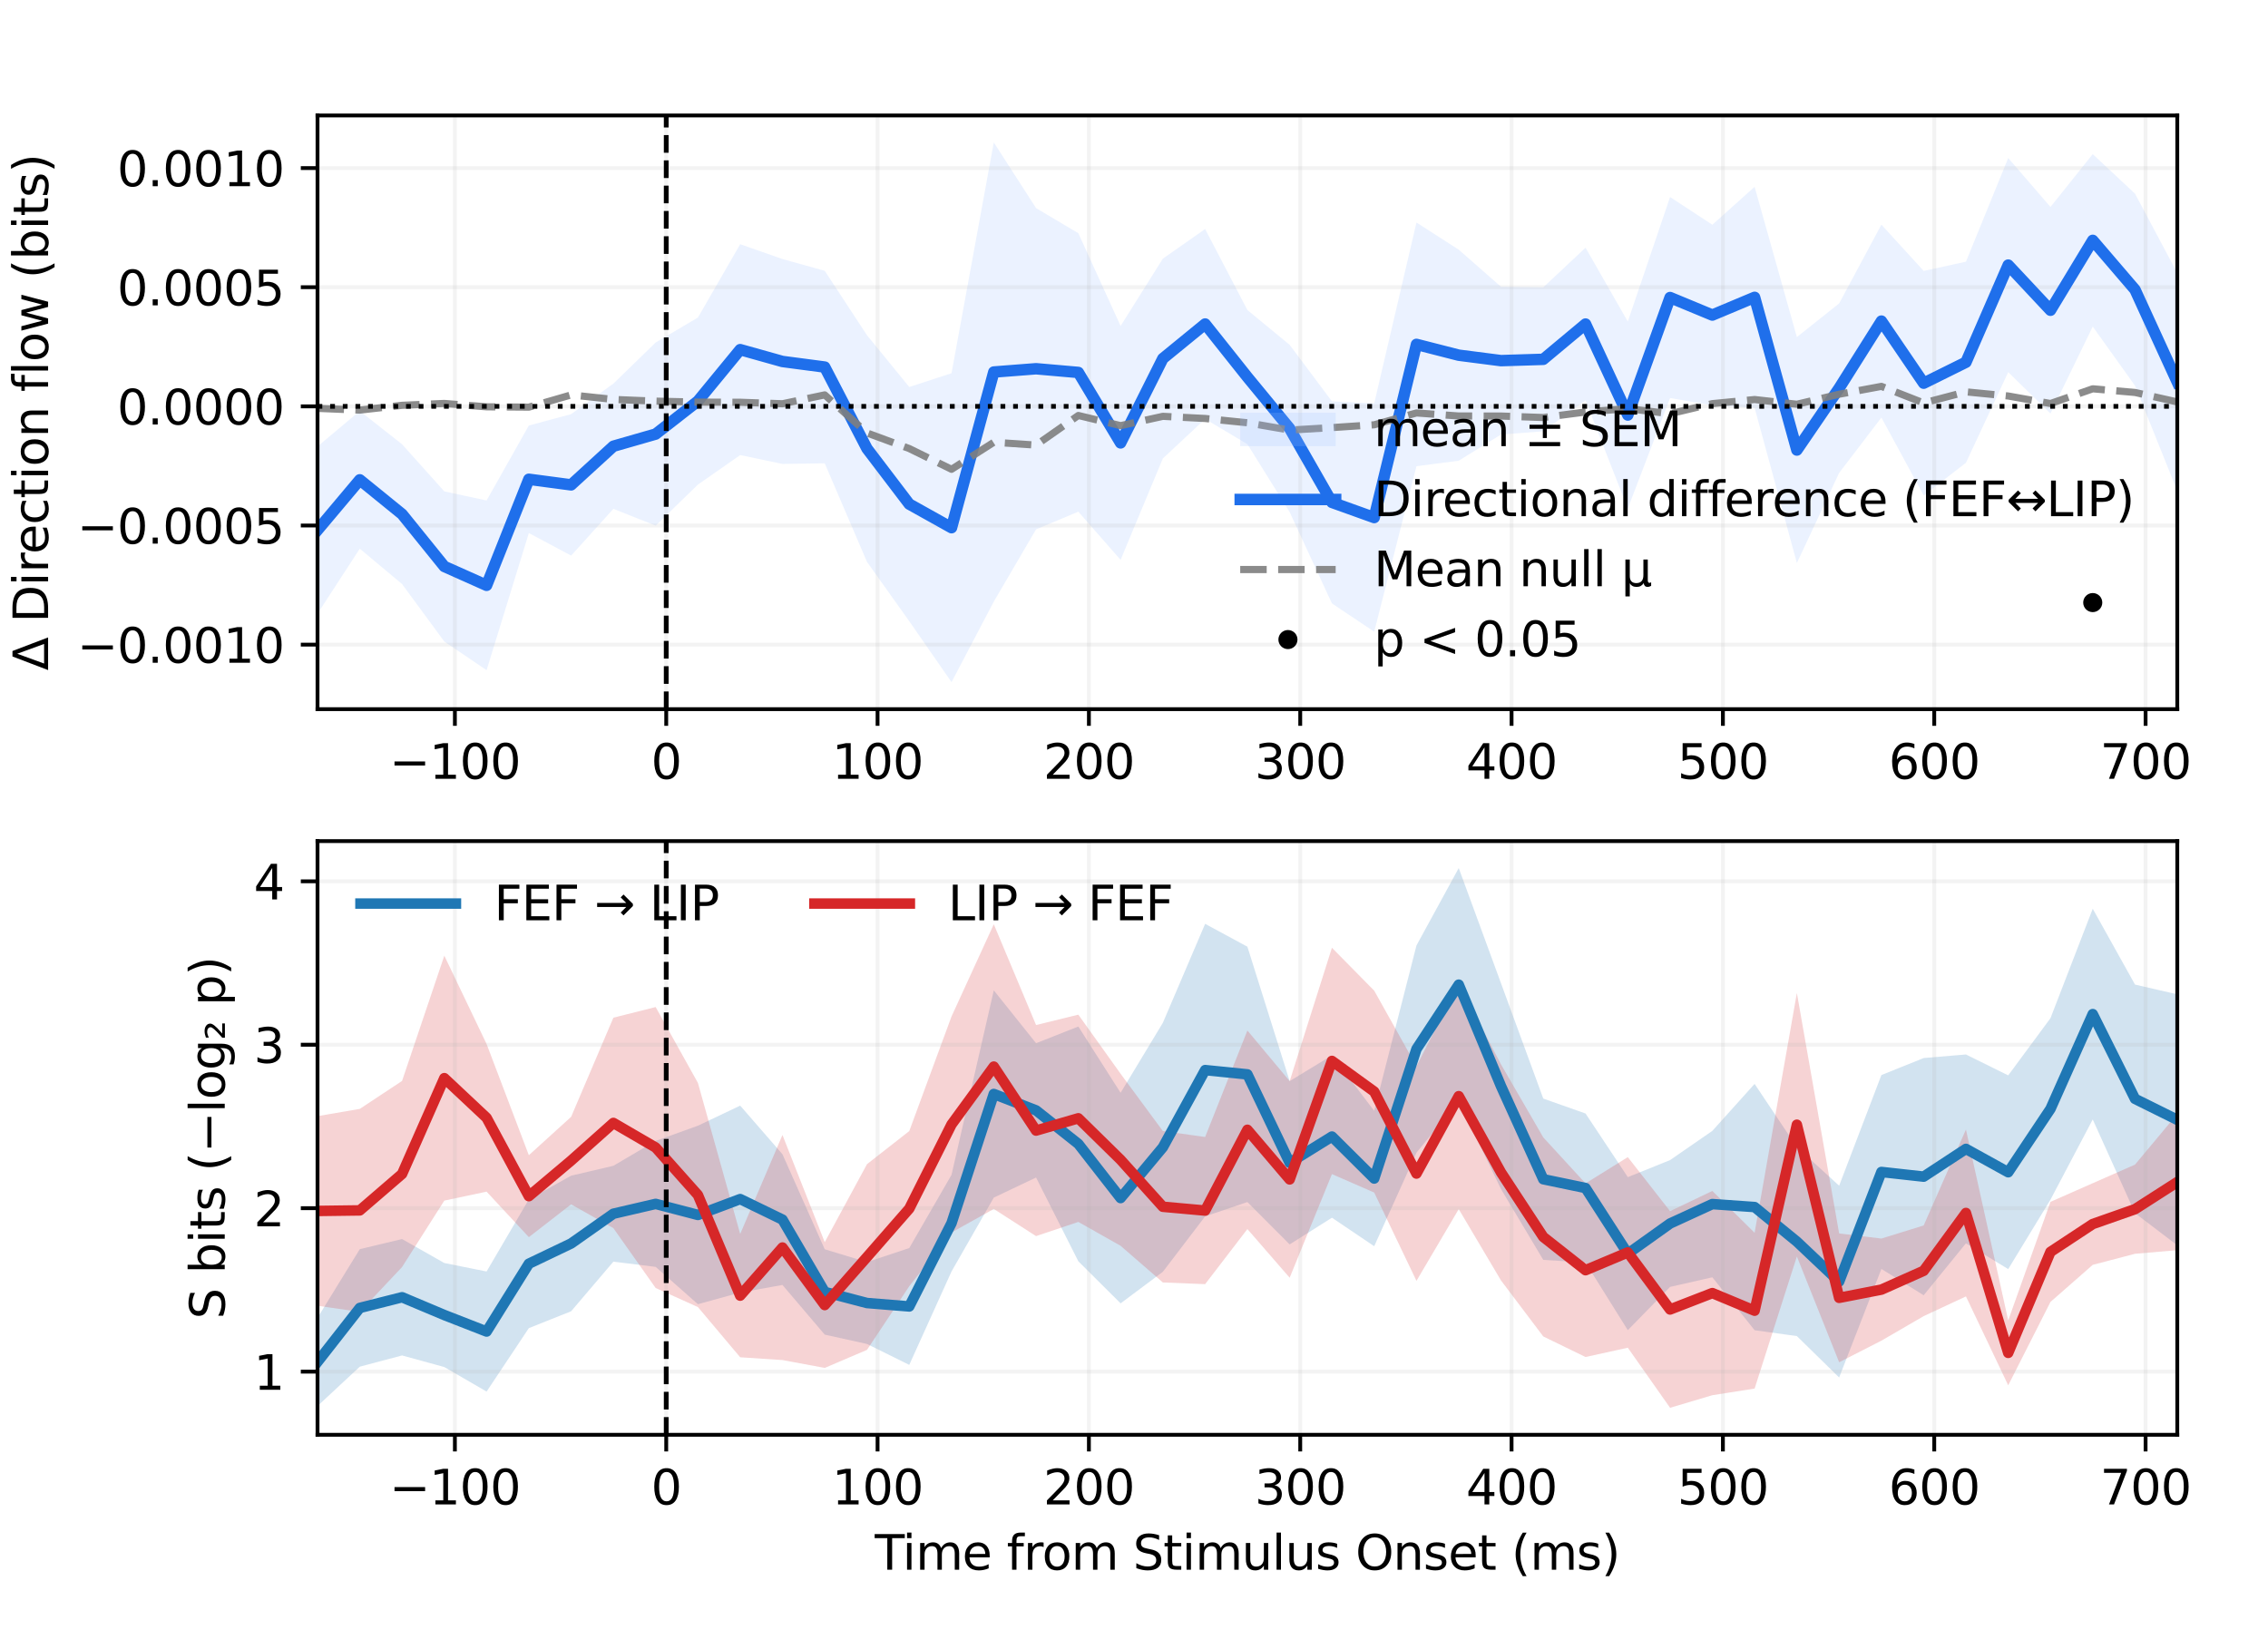 <?xml version="1.0" encoding="utf-8" standalone="no"?>
<!DOCTYPE svg PUBLIC "-//W3C//DTD SVG 1.1//EN"
  "http://www.w3.org/Graphics/SVG/1.1/DTD/svg11.dtd">
<svg xmlns:xlink="http://www.w3.org/1999/xlink" width="475.2pt" height="345.6pt" viewBox="0 0 475.2 345.6" xmlns="http://www.w3.org/2000/svg" version="1.1">
 <defs>
  <style type="text/css">*{stroke-linejoin: round; stroke-linecap: butt}</style>
 </defs>
 <g id="figure_1">
  <g id="patch_1">
   <path d="M 0 345.6 
L 475.2 345.6 
L 475.2 0 
L 0 0 
z
" style="fill: #ffffff"/>
  </g>
  <g id="axes_1">
   <g id="patch_2">
    <path d="M 66.528 148.608 
L 456.192 148.608 
L 456.192 24.192 
L 66.528 24.192 
z
" style="fill: #ffffff"/>
   </g>
   <g id="FillBetweenPolyCollection_1">
    <defs>
     <path id="m3d077176c8" d="M 66.528 -252.033 
L 66.528 -216.993 
L 75.384 -230.621 
L 84.24 -223.207 
L 93.096 -211.156 
L 101.952 -205.159 
L 110.808 -233.899 
L 119.664 -229.166 
L 128.52 -238.967 
L 137.376 -235.445 
L 146.232 -244.049 
L 155.088 -250.236 
L 163.944 -248.379 
L 172.8 -248.507 
L 181.656 -227.849 
L 190.512 -215.423 
L 199.368 -202.647 
L 208.224 -219.528 
L 217.08 -234.663 
L 225.936 -238.372 
L 234.792 -228.278 
L 243.648 -249.527 
L 252.504 -257.796 
L 261.36 -252.52 
L 270.216 -238.287 
L 279.072 -219.15 
L 287.928 -213.223 
L 296.784 -247.9 
L 305.64 -249.055 
L 314.496 -254.545 
L 323.352 -255.214 
L 332.208 -261.694 
L 341.064 -239.033 
L 349.92 -262.191 
L 358.776 -260.646 
L 367.632 -260.133 
L 376.488 -227.619 
L 385.344 -246.502 
L 394.2 -258.096 
L 403.056 -241.77 
L 411.912 -248.618 
L 420.768 -267.611 
L 429.624 -258.942 
L 438.48 -277.16 
L 447.336 -264.775 
L 456.192 -242.721 
L 456.192 -288.382 
L 456.192 -288.382 
L 447.336 -305.011 
L 438.48 -313.3 
L 429.624 -302.227 
L 420.768 -312.485 
L 411.912 -290.759 
L 403.056 -288.824 
L 394.2 -298.525 
L 385.344 -282.015 
L 376.488 -274.96 
L 367.632 -306.448 
L 358.776 -298.507 
L 349.92 -304.308 
L 341.064 -278.215 
L 332.208 -293.69 
L 323.352 -285.387 
L 314.496 -285.505 
L 305.64 -293.278 
L 296.784 -298.965 
L 287.928 -261.057 
L 279.072 -261.495 
L 270.216 -273.33 
L 261.36 -280.626 
L 252.504 -297.605 
L 243.648 -291.397 
L 234.792 -277.291 
L 225.936 -296.73 
L 217.08 -301.987 
L 208.224 -315.753 
L 199.368 -267.387 
L 190.512 -264.5 
L 181.656 -275.343 
L 172.8 -288.851 
L 163.944 -291.316 
L 155.088 -294.423 
L 146.232 -279.054 
L 137.376 -273.821 
L 128.52 -265.211 
L 119.664 -258.809 
L 110.808 -256.433 
L 101.952 -240.717 
L 93.096 -242.624 
L 84.24 -252.5 
L 75.384 -259.475 
L 66.528 -252.033 
z
"/>
    </defs>
    <g clip-path="url(#pd4191c0868)">
     <use xlink:href="#m3d077176c8" x="0" y="345.6" style="fill: #9ec1ff; fill-opacity: 0.2"/>
    </g>
   </g>
   <g id="matplotlib.axis_1">
    <g id="xtick_1">
     <g id="line2d_1">
      <path d="M 95.31 148.608 
L 95.31 24.192 
" clip-path="url(#pd4191c0868)" style="fill: none; stroke: #b0b0b0; stroke-opacity: 0.15; stroke-width: 0.8; stroke-linecap: square"/>
     </g>
     <g id="line2d_2">
      <defs>
       <path id="mfbf3782d62" d="M 0 0 
L 0 3.5 
" style="stroke: #000000; stroke-width: 0.8"/>
      </defs>
      <g>
       <use xlink:href="#mfbf3782d62" x="95.31" y="148.608" style="stroke: #000000; stroke-width: 0.8"/>
      </g>
     </g>
     <g id="text_1">
      <!-- −100 -->
      <g transform="translate(81.576 163.206) scale(0.1 -0.1)">
       <defs>
        <path id="DejaVuSans-2212" d="M 678 2272 
L 4684 2272 
L 4684 1741 
L 678 1741 
L 678 2272 
z
" transform="scale(0.016)"/>
        <path id="DejaVuSans-31" d="M 794 531 
L 1825 531 
L 1825 4091 
L 703 3866 
L 703 4441 
L 1819 4666 
L 2450 4666 
L 2450 531 
L 3481 531 
L 3481 0 
L 794 0 
L 794 531 
z
" transform="scale(0.016)"/>
        <path id="DejaVuSans-30" d="M 2034 4250 
Q 1547 4250 1301 3770 
Q 1056 3291 1056 2328 
Q 1056 1369 1301 889 
Q 1547 409 2034 409 
Q 2525 409 2770 889 
Q 3016 1369 3016 2328 
Q 3016 3291 2770 3770 
Q 2525 4250 2034 4250 
z
M 2034 4750 
Q 2819 4750 3233 4129 
Q 3647 3509 3647 2328 
Q 3647 1150 3233 529 
Q 2819 -91 2034 -91 
Q 1250 -91 836 529 
Q 422 1150 422 2328 
Q 422 3509 836 4129 
Q 1250 4750 2034 4750 
z
" transform="scale(0.016)"/>
       </defs>
       <use xlink:href="#DejaVuSans-2212"/>
       <use xlink:href="#DejaVuSans-31" transform="translate(83.789 0)"/>
       <use xlink:href="#DejaVuSans-30" transform="translate(147.412 0)"/>
       <use xlink:href="#DejaVuSans-30" transform="translate(211.035 0)"/>
      </g>
     </g>
    </g>
    <g id="xtick_2">
     <g id="line2d_3">
      <path d="M 139.59 148.608 
L 139.59 24.192 
" clip-path="url(#pd4191c0868)" style="fill: none; stroke: #b0b0b0; stroke-opacity: 0.15; stroke-width: 0.8; stroke-linecap: square"/>
     </g>
     <g id="line2d_4">
      <g>
       <use xlink:href="#mfbf3782d62" x="139.59" y="148.608" style="stroke: #000000; stroke-width: 0.8"/>
      </g>
     </g>
     <g id="text_2">
      <!-- 0 -->
      <g transform="translate(136.409 163.206) scale(0.1 -0.1)">
       <use xlink:href="#DejaVuSans-30"/>
      </g>
     </g>
    </g>
    <g id="xtick_3">
     <g id="line2d_5">
      <path d="M 183.87 148.608 
L 183.87 24.192 
" clip-path="url(#pd4191c0868)" style="fill: none; stroke: #b0b0b0; stroke-opacity: 0.15; stroke-width: 0.8; stroke-linecap: square"/>
     </g>
     <g id="line2d_6">
      <g>
       <use xlink:href="#mfbf3782d62" x="183.87" y="148.608" style="stroke: #000000; stroke-width: 0.8"/>
      </g>
     </g>
     <g id="text_3">
      <!-- 100 -->
      <g transform="translate(174.326 163.206) scale(0.1 -0.1)">
       <use xlink:href="#DejaVuSans-31"/>
       <use xlink:href="#DejaVuSans-30" transform="translate(63.623 0)"/>
       <use xlink:href="#DejaVuSans-30" transform="translate(127.246 0)"/>
      </g>
     </g>
    </g>
    <g id="xtick_4">
     <g id="line2d_7">
      <path d="M 228.15 148.608 
L 228.15 24.192 
" clip-path="url(#pd4191c0868)" style="fill: none; stroke: #b0b0b0; stroke-opacity: 0.15; stroke-width: 0.8; stroke-linecap: square"/>
     </g>
     <g id="line2d_8">
      <g>
       <use xlink:href="#mfbf3782d62" x="228.15" y="148.608" style="stroke: #000000; stroke-width: 0.8"/>
      </g>
     </g>
     <g id="text_4">
      <!-- 200 -->
      <g transform="translate(218.606 163.206) scale(0.1 -0.1)">
       <defs>
        <path id="DejaVuSans-32" d="M 1228 531 
L 3431 531 
L 3431 0 
L 469 0 
L 469 531 
Q 828 903 1448 1529 
Q 2069 2156 2228 2338 
Q 2531 2678 2651 2914 
Q 2772 3150 2772 3378 
Q 2772 3750 2511 3984 
Q 2250 4219 1831 4219 
Q 1534 4219 1204 4116 
Q 875 4013 500 3803 
L 500 4441 
Q 881 4594 1212 4672 
Q 1544 4750 1819 4750 
Q 2544 4750 2975 4387 
Q 3406 4025 3406 3419 
Q 3406 3131 3298 2873 
Q 3191 2616 2906 2266 
Q 2828 2175 2409 1742 
Q 1991 1309 1228 531 
z
" transform="scale(0.016)"/>
       </defs>
       <use xlink:href="#DejaVuSans-32"/>
       <use xlink:href="#DejaVuSans-30" transform="translate(63.623 0)"/>
       <use xlink:href="#DejaVuSans-30" transform="translate(127.246 0)"/>
      </g>
     </g>
    </g>
    <g id="xtick_5">
     <g id="line2d_9">
      <path d="M 272.43 148.608 
L 272.43 24.192 
" clip-path="url(#pd4191c0868)" style="fill: none; stroke: #b0b0b0; stroke-opacity: 0.15; stroke-width: 0.8; stroke-linecap: square"/>
     </g>
     <g id="line2d_10">
      <g>
       <use xlink:href="#mfbf3782d62" x="272.43" y="148.608" style="stroke: #000000; stroke-width: 0.8"/>
      </g>
     </g>
     <g id="text_5">
      <!-- 300 -->
      <g transform="translate(262.886 163.206) scale(0.1 -0.1)">
       <defs>
        <path id="DejaVuSans-33" d="M 2597 2516 
Q 3050 2419 3304 2112 
Q 3559 1806 3559 1356 
Q 3559 666 3084 287 
Q 2609 -91 1734 -91 
Q 1441 -91 1130 -33 
Q 819 25 488 141 
L 488 750 
Q 750 597 1062 519 
Q 1375 441 1716 441 
Q 2309 441 2620 675 
Q 2931 909 2931 1356 
Q 2931 1769 2642 2001 
Q 2353 2234 1838 2234 
L 1294 2234 
L 1294 2753 
L 1863 2753 
Q 2328 2753 2575 2939 
Q 2822 3125 2822 3475 
Q 2822 3834 2567 4026 
Q 2313 4219 1838 4219 
Q 1578 4219 1281 4162 
Q 984 4106 628 3988 
L 628 4550 
Q 988 4650 1302 4700 
Q 1616 4750 1894 4750 
Q 2613 4750 3031 4423 
Q 3450 4097 3450 3541 
Q 3450 3153 3228 2886 
Q 3006 2619 2597 2516 
z
" transform="scale(0.016)"/>
       </defs>
       <use xlink:href="#DejaVuSans-33"/>
       <use xlink:href="#DejaVuSans-30" transform="translate(63.623 0)"/>
       <use xlink:href="#DejaVuSans-30" transform="translate(127.246 0)"/>
      </g>
     </g>
    </g>
    <g id="xtick_6">
     <g id="line2d_11">
      <path d="M 316.71 148.608 
L 316.71 24.192 
" clip-path="url(#pd4191c0868)" style="fill: none; stroke: #b0b0b0; stroke-opacity: 0.15; stroke-width: 0.8; stroke-linecap: square"/>
     </g>
     <g id="line2d_12">
      <g>
       <use xlink:href="#mfbf3782d62" x="316.71" y="148.608" style="stroke: #000000; stroke-width: 0.8"/>
      </g>
     </g>
     <g id="text_6">
      <!-- 400 -->
      <g transform="translate(307.166 163.206) scale(0.1 -0.1)">
       <defs>
        <path id="DejaVuSans-34" d="M 2419 4116 
L 825 1625 
L 2419 1625 
L 2419 4116 
z
M 2253 4666 
L 3047 4666 
L 3047 1625 
L 3713 1625 
L 3713 1100 
L 3047 1100 
L 3047 0 
L 2419 0 
L 2419 1100 
L 313 1100 
L 313 1709 
L 2253 4666 
z
" transform="scale(0.016)"/>
       </defs>
       <use xlink:href="#DejaVuSans-34"/>
       <use xlink:href="#DejaVuSans-30" transform="translate(63.623 0)"/>
       <use xlink:href="#DejaVuSans-30" transform="translate(127.246 0)"/>
      </g>
     </g>
    </g>
    <g id="xtick_7">
     <g id="line2d_13">
      <path d="M 360.99 148.608 
L 360.99 24.192 
" clip-path="url(#pd4191c0868)" style="fill: none; stroke: #b0b0b0; stroke-opacity: 0.15; stroke-width: 0.8; stroke-linecap: square"/>
     </g>
     <g id="line2d_14">
      <g>
       <use xlink:href="#mfbf3782d62" x="360.99" y="148.608" style="stroke: #000000; stroke-width: 0.8"/>
      </g>
     </g>
     <g id="text_7">
      <!-- 500 -->
      <g transform="translate(351.446 163.206) scale(0.1 -0.1)">
       <defs>
        <path id="DejaVuSans-35" d="M 691 4666 
L 3169 4666 
L 3169 4134 
L 1269 4134 
L 1269 2991 
Q 1406 3038 1543 3061 
Q 1681 3084 1819 3084 
Q 2600 3084 3056 2656 
Q 3513 2228 3513 1497 
Q 3513 744 3044 326 
Q 2575 -91 1722 -91 
Q 1428 -91 1123 -41 
Q 819 9 494 109 
L 494 744 
Q 775 591 1075 516 
Q 1375 441 1709 441 
Q 2250 441 2565 725 
Q 2881 1009 2881 1497 
Q 2881 1984 2565 2268 
Q 2250 2553 1709 2553 
Q 1456 2553 1204 2497 
Q 953 2441 691 2322 
L 691 4666 
z
" transform="scale(0.016)"/>
       </defs>
       <use xlink:href="#DejaVuSans-35"/>
       <use xlink:href="#DejaVuSans-30" transform="translate(63.623 0)"/>
       <use xlink:href="#DejaVuSans-30" transform="translate(127.246 0)"/>
      </g>
     </g>
    </g>
    <g id="xtick_8">
     <g id="line2d_15">
      <path d="M 405.27 148.608 
L 405.27 24.192 
" clip-path="url(#pd4191c0868)" style="fill: none; stroke: #b0b0b0; stroke-opacity: 0.15; stroke-width: 0.8; stroke-linecap: square"/>
     </g>
     <g id="line2d_16">
      <g>
       <use xlink:href="#mfbf3782d62" x="405.27" y="148.608" style="stroke: #000000; stroke-width: 0.8"/>
      </g>
     </g>
     <g id="text_8">
      <!-- 600 -->
      <g transform="translate(395.726 163.206) scale(0.1 -0.1)">
       <defs>
        <path id="DejaVuSans-36" d="M 2113 2584 
Q 1688 2584 1439 2293 
Q 1191 2003 1191 1497 
Q 1191 994 1439 701 
Q 1688 409 2113 409 
Q 2538 409 2786 701 
Q 3034 994 3034 1497 
Q 3034 2003 2786 2293 
Q 2538 2584 2113 2584 
z
M 3366 4563 
L 3366 3988 
Q 3128 4100 2886 4159 
Q 2644 4219 2406 4219 
Q 1781 4219 1451 3797 
Q 1122 3375 1075 2522 
Q 1259 2794 1537 2939 
Q 1816 3084 2150 3084 
Q 2853 3084 3261 2657 
Q 3669 2231 3669 1497 
Q 3669 778 3244 343 
Q 2819 -91 2113 -91 
Q 1303 -91 875 529 
Q 447 1150 447 2328 
Q 447 3434 972 4092 
Q 1497 4750 2381 4750 
Q 2619 4750 2861 4703 
Q 3103 4656 3366 4563 
z
" transform="scale(0.016)"/>
       </defs>
       <use xlink:href="#DejaVuSans-36"/>
       <use xlink:href="#DejaVuSans-30" transform="translate(63.623 0)"/>
       <use xlink:href="#DejaVuSans-30" transform="translate(127.246 0)"/>
      </g>
     </g>
    </g>
    <g id="xtick_9">
     <g id="line2d_17">
      <path d="M 449.55 148.608 
L 449.55 24.192 
" clip-path="url(#pd4191c0868)" style="fill: none; stroke: #b0b0b0; stroke-opacity: 0.15; stroke-width: 0.8; stroke-linecap: square"/>
     </g>
     <g id="line2d_18">
      <g>
       <use xlink:href="#mfbf3782d62" x="449.55" y="148.608" style="stroke: #000000; stroke-width: 0.8"/>
      </g>
     </g>
     <g id="text_9">
      <!-- 700 -->
      <g transform="translate(440.006 163.206) scale(0.1 -0.1)">
       <defs>
        <path id="DejaVuSans-37" d="M 525 4666 
L 3525 4666 
L 3525 4397 
L 1831 0 
L 1172 0 
L 2766 4134 
L 525 4134 
L 525 4666 
z
" transform="scale(0.016)"/>
       </defs>
       <use xlink:href="#DejaVuSans-37"/>
       <use xlink:href="#DejaVuSans-30" transform="translate(63.623 0)"/>
       <use xlink:href="#DejaVuSans-30" transform="translate(127.246 0)"/>
      </g>
     </g>
    </g>
   </g>
   <g id="matplotlib.axis_2">
    <g id="ytick_1">
     <g id="line2d_19">
      <path d="M 66.528 135.089 
L 456.192 135.089 
" clip-path="url(#pd4191c0868)" style="fill: none; stroke: #b0b0b0; stroke-opacity: 0.15; stroke-width: 0.8; stroke-linecap: square"/>
     </g>
     <g id="line2d_20">
      <defs>
       <path id="m7d21d68e7c" d="M 0 0 
L -3.5 0 
" style="stroke: #000000; stroke-width: 0.8"/>
      </defs>
      <g>
       <use xlink:href="#m7d21d68e7c" x="66.528" y="135.089" style="stroke: #000000; stroke-width: 0.8"/>
      </g>
     </g>
     <g id="text_10">
      <!-- −0.0010 -->
      <g transform="translate(16.158 138.888) scale(0.1 -0.1)">
       <defs>
        <path id="DejaVuSans-2e" d="M 684 794 
L 1344 794 
L 1344 0 
L 684 0 
L 684 794 
z
" transform="scale(0.016)"/>
       </defs>
       <use xlink:href="#DejaVuSans-2212"/>
       <use xlink:href="#DejaVuSans-30" transform="translate(83.789 0)"/>
       <use xlink:href="#DejaVuSans-2e" transform="translate(147.412 0)"/>
       <use xlink:href="#DejaVuSans-30" transform="translate(179.199 0)"/>
       <use xlink:href="#DejaVuSans-30" transform="translate(242.822 0)"/>
       <use xlink:href="#DejaVuSans-31" transform="translate(306.445 0)"/>
       <use xlink:href="#DejaVuSans-30" transform="translate(370.068 0)"/>
      </g>
     </g>
    </g>
    <g id="ytick_2">
     <g id="line2d_21">
      <path d="M 66.528 110.122 
L 456.192 110.122 
" clip-path="url(#pd4191c0868)" style="fill: none; stroke: #b0b0b0; stroke-opacity: 0.15; stroke-width: 0.8; stroke-linecap: square"/>
     </g>
     <g id="line2d_22">
      <g>
       <use xlink:href="#m7d21d68e7c" x="66.528" y="110.122" style="stroke: #000000; stroke-width: 0.8"/>
      </g>
     </g>
     <g id="text_11">
      <!-- −0.0005 -->
      <g transform="translate(16.158 113.921) scale(0.1 -0.1)">
       <use xlink:href="#DejaVuSans-2212"/>
       <use xlink:href="#DejaVuSans-30" transform="translate(83.789 0)"/>
       <use xlink:href="#DejaVuSans-2e" transform="translate(147.412 0)"/>
       <use xlink:href="#DejaVuSans-30" transform="translate(179.199 0)"/>
       <use xlink:href="#DejaVuSans-30" transform="translate(242.822 0)"/>
       <use xlink:href="#DejaVuSans-30" transform="translate(306.445 0)"/>
       <use xlink:href="#DejaVuSans-35" transform="translate(370.068 0)"/>
      </g>
     </g>
    </g>
    <g id="ytick_3">
     <g id="line2d_23">
      <path d="M 66.528 85.155 
L 456.192 85.155 
" clip-path="url(#pd4191c0868)" style="fill: none; stroke: #b0b0b0; stroke-opacity: 0.15; stroke-width: 0.8; stroke-linecap: square"/>
     </g>
     <g id="line2d_24">
      <g>
       <use xlink:href="#m7d21d68e7c" x="66.528" y="85.155" style="stroke: #000000; stroke-width: 0.8"/>
      </g>
     </g>
     <g id="text_12">
      <!-- 0.0000 -->
      <g transform="translate(24.537 88.954) scale(0.1 -0.1)">
       <use xlink:href="#DejaVuSans-30"/>
       <use xlink:href="#DejaVuSans-2e" transform="translate(63.623 0)"/>
       <use xlink:href="#DejaVuSans-30" transform="translate(95.41 0)"/>
       <use xlink:href="#DejaVuSans-30" transform="translate(159.033 0)"/>
       <use xlink:href="#DejaVuSans-30" transform="translate(222.656 0)"/>
       <use xlink:href="#DejaVuSans-30" transform="translate(286.279 0)"/>
      </g>
     </g>
    </g>
    <g id="ytick_4">
     <g id="line2d_25">
      <path d="M 66.528 60.188 
L 456.192 60.188 
" clip-path="url(#pd4191c0868)" style="fill: none; stroke: #b0b0b0; stroke-opacity: 0.15; stroke-width: 0.8; stroke-linecap: square"/>
     </g>
     <g id="line2d_26">
      <g>
       <use xlink:href="#m7d21d68e7c" x="66.528" y="60.188" style="stroke: #000000; stroke-width: 0.8"/>
      </g>
     </g>
     <g id="text_13">
      <!-- 0.0005 -->
      <g transform="translate(24.537 63.987) scale(0.1 -0.1)">
       <use xlink:href="#DejaVuSans-30"/>
       <use xlink:href="#DejaVuSans-2e" transform="translate(63.623 0)"/>
       <use xlink:href="#DejaVuSans-30" transform="translate(95.41 0)"/>
       <use xlink:href="#DejaVuSans-30" transform="translate(159.033 0)"/>
       <use xlink:href="#DejaVuSans-30" transform="translate(222.656 0)"/>
       <use xlink:href="#DejaVuSans-35" transform="translate(286.279 0)"/>
      </g>
     </g>
    </g>
    <g id="ytick_5">
     <g id="line2d_27">
      <path d="M 66.528 35.221 
L 456.192 35.221 
" clip-path="url(#pd4191c0868)" style="fill: none; stroke: #b0b0b0; stroke-opacity: 0.15; stroke-width: 0.8; stroke-linecap: square"/>
     </g>
     <g id="line2d_28">
      <g>
       <use xlink:href="#m7d21d68e7c" x="66.528" y="35.221" style="stroke: #000000; stroke-width: 0.8"/>
      </g>
     </g>
     <g id="text_14">
      <!-- 0.0010 -->
      <g transform="translate(24.537 39.021) scale(0.1 -0.1)">
       <use xlink:href="#DejaVuSans-30"/>
       <use xlink:href="#DejaVuSans-2e" transform="translate(63.623 0)"/>
       <use xlink:href="#DejaVuSans-30" transform="translate(95.41 0)"/>
       <use xlink:href="#DejaVuSans-30" transform="translate(159.033 0)"/>
       <use xlink:href="#DejaVuSans-31" transform="translate(222.656 0)"/>
       <use xlink:href="#DejaVuSans-30" transform="translate(286.279 0)"/>
      </g>
     </g>
    </g>
    <g id="text_15">
     <!-- Δ Direction flow (bits) -->
     <g transform="translate(10.078 140.5) rotate(-90) scale(0.1 -0.1)">
      <defs>
       <path id="DejaVuSans-394" d="M 2188 4044 
L 906 525 
L 3472 525 
L 2188 4044 
z
M 50 0 
L 1831 4666 
L 2547 4666 
L 4325 0 
L 50 0 
z
" transform="scale(0.016)"/>
       <path id="DejaVuSans-20" transform="scale(0.016)"/>
       <path id="DejaVuSans-44" d="M 1259 4147 
L 1259 519 
L 2022 519 
Q 2988 519 3436 956 
Q 3884 1394 3884 2338 
Q 3884 3275 3436 3711 
Q 2988 4147 2022 4147 
L 1259 4147 
z
M 628 4666 
L 1925 4666 
Q 3281 4666 3915 4102 
Q 4550 3538 4550 2338 
Q 4550 1131 3912 565 
Q 3275 0 1925 0 
L 628 0 
L 628 4666 
z
" transform="scale(0.016)"/>
       <path id="DejaVuSans-69" d="M 603 3500 
L 1178 3500 
L 1178 0 
L 603 0 
L 603 3500 
z
M 603 4863 
L 1178 4863 
L 1178 4134 
L 603 4134 
L 603 4863 
z
" transform="scale(0.016)"/>
       <path id="DejaVuSans-72" d="M 2631 2963 
Q 2534 3019 2420 3045 
Q 2306 3072 2169 3072 
Q 1681 3072 1420 2755 
Q 1159 2438 1159 1844 
L 1159 0 
L 581 0 
L 581 3500 
L 1159 3500 
L 1159 2956 
Q 1341 3275 1631 3429 
Q 1922 3584 2338 3584 
Q 2397 3584 2469 3576 
Q 2541 3569 2628 3553 
L 2631 2963 
z
" transform="scale(0.016)"/>
       <path id="DejaVuSans-65" d="M 3597 1894 
L 3597 1613 
L 953 1613 
Q 991 1019 1311 708 
Q 1631 397 2203 397 
Q 2534 397 2845 478 
Q 3156 559 3463 722 
L 3463 178 
Q 3153 47 2828 -22 
Q 2503 -91 2169 -91 
Q 1331 -91 842 396 
Q 353 884 353 1716 
Q 353 2575 817 3079 
Q 1281 3584 2069 3584 
Q 2775 3584 3186 3129 
Q 3597 2675 3597 1894 
z
M 3022 2063 
Q 3016 2534 2758 2815 
Q 2500 3097 2075 3097 
Q 1594 3097 1305 2825 
Q 1016 2553 972 2059 
L 3022 2063 
z
" transform="scale(0.016)"/>
       <path id="DejaVuSans-63" d="M 3122 3366 
L 3122 2828 
Q 2878 2963 2633 3030 
Q 2388 3097 2138 3097 
Q 1578 3097 1268 2742 
Q 959 2388 959 1747 
Q 959 1106 1268 751 
Q 1578 397 2138 397 
Q 2388 397 2633 464 
Q 2878 531 3122 666 
L 3122 134 
Q 2881 22 2623 -34 
Q 2366 -91 2075 -91 
Q 1284 -91 818 406 
Q 353 903 353 1747 
Q 353 2603 823 3093 
Q 1294 3584 2113 3584 
Q 2378 3584 2631 3529 
Q 2884 3475 3122 3366 
z
" transform="scale(0.016)"/>
       <path id="DejaVuSans-74" d="M 1172 4494 
L 1172 3500 
L 2356 3500 
L 2356 3053 
L 1172 3053 
L 1172 1153 
Q 1172 725 1289 603 
Q 1406 481 1766 481 
L 2356 481 
L 2356 0 
L 1766 0 
Q 1100 0 847 248 
Q 594 497 594 1153 
L 594 3053 
L 172 3053 
L 172 3500 
L 594 3500 
L 594 4494 
L 1172 4494 
z
" transform="scale(0.016)"/>
       <path id="DejaVuSans-6f" d="M 1959 3097 
Q 1497 3097 1228 2736 
Q 959 2375 959 1747 
Q 959 1119 1226 758 
Q 1494 397 1959 397 
Q 2419 397 2687 759 
Q 2956 1122 2956 1747 
Q 2956 2369 2687 2733 
Q 2419 3097 1959 3097 
z
M 1959 3584 
Q 2709 3584 3137 3096 
Q 3566 2609 3566 1747 
Q 3566 888 3137 398 
Q 2709 -91 1959 -91 
Q 1206 -91 779 398 
Q 353 888 353 1747 
Q 353 2609 779 3096 
Q 1206 3584 1959 3584 
z
" transform="scale(0.016)"/>
       <path id="DejaVuSans-6e" d="M 3513 2113 
L 3513 0 
L 2938 0 
L 2938 2094 
Q 2938 2591 2744 2837 
Q 2550 3084 2163 3084 
Q 1697 3084 1428 2787 
Q 1159 2491 1159 1978 
L 1159 0 
L 581 0 
L 581 3500 
L 1159 3500 
L 1159 2956 
Q 1366 3272 1645 3428 
Q 1925 3584 2291 3584 
Q 2894 3584 3203 3211 
Q 3513 2838 3513 2113 
z
" transform="scale(0.016)"/>
       <path id="DejaVuSans-66" d="M 2375 4863 
L 2375 4384 
L 1825 4384 
Q 1516 4384 1395 4259 
Q 1275 4134 1275 3809 
L 1275 3500 
L 2222 3500 
L 2222 3053 
L 1275 3053 
L 1275 0 
L 697 0 
L 697 3053 
L 147 3053 
L 147 3500 
L 697 3500 
L 697 3744 
Q 697 4328 969 4595 
Q 1241 4863 1831 4863 
L 2375 4863 
z
" transform="scale(0.016)"/>
       <path id="DejaVuSans-6c" d="M 603 4863 
L 1178 4863 
L 1178 0 
L 603 0 
L 603 4863 
z
" transform="scale(0.016)"/>
       <path id="DejaVuSans-77" d="M 269 3500 
L 844 3500 
L 1563 769 
L 2278 3500 
L 2956 3500 
L 3675 769 
L 4391 3500 
L 4966 3500 
L 4050 0 
L 3372 0 
L 2619 2869 
L 1863 0 
L 1184 0 
L 269 3500 
z
" transform="scale(0.016)"/>
       <path id="DejaVuSans-28" d="M 1984 4856 
Q 1566 4138 1362 3434 
Q 1159 2731 1159 2009 
Q 1159 1288 1364 580 
Q 1569 -128 1984 -844 
L 1484 -844 
Q 1016 -109 783 600 
Q 550 1309 550 2009 
Q 550 2706 781 3412 
Q 1013 4119 1484 4856 
L 1984 4856 
z
" transform="scale(0.016)"/>
       <path id="DejaVuSans-62" d="M 3116 1747 
Q 3116 2381 2855 2742 
Q 2594 3103 2138 3103 
Q 1681 3103 1420 2742 
Q 1159 2381 1159 1747 
Q 1159 1113 1420 752 
Q 1681 391 2138 391 
Q 2594 391 2855 752 
Q 3116 1113 3116 1747 
z
M 1159 2969 
Q 1341 3281 1617 3432 
Q 1894 3584 2278 3584 
Q 2916 3584 3314 3078 
Q 3713 2572 3713 1747 
Q 3713 922 3314 415 
Q 2916 -91 2278 -91 
Q 1894 -91 1617 61 
Q 1341 213 1159 525 
L 1159 0 
L 581 0 
L 581 4863 
L 1159 4863 
L 1159 2969 
z
" transform="scale(0.016)"/>
       <path id="DejaVuSans-73" d="M 2834 3397 
L 2834 2853 
Q 2591 2978 2328 3040 
Q 2066 3103 1784 3103 
Q 1356 3103 1142 2972 
Q 928 2841 928 2578 
Q 928 2378 1081 2264 
Q 1234 2150 1697 2047 
L 1894 2003 
Q 2506 1872 2764 1633 
Q 3022 1394 3022 966 
Q 3022 478 2636 193 
Q 2250 -91 1575 -91 
Q 1294 -91 989 -36 
Q 684 19 347 128 
L 347 722 
Q 666 556 975 473 
Q 1284 391 1588 391 
Q 1994 391 2212 530 
Q 2431 669 2431 922 
Q 2431 1156 2273 1281 
Q 2116 1406 1581 1522 
L 1381 1569 
Q 847 1681 609 1914 
Q 372 2147 372 2553 
Q 372 3047 722 3315 
Q 1072 3584 1716 3584 
Q 2034 3584 2315 3537 
Q 2597 3491 2834 3397 
z
" transform="scale(0.016)"/>
       <path id="DejaVuSans-29" d="M 513 4856 
L 1013 4856 
Q 1481 4119 1714 3412 
Q 1947 2706 1947 2009 
Q 1947 1309 1714 600 
Q 1481 -109 1013 -844 
L 513 -844 
Q 928 -128 1133 580 
Q 1338 1288 1338 2009 
Q 1338 2731 1133 3434 
Q 928 4138 513 4856 
z
" transform="scale(0.016)"/>
      </defs>
      <use xlink:href="#DejaVuSans-394"/>
      <use xlink:href="#DejaVuSans-20" transform="translate(68.408 0)"/>
      <use xlink:href="#DejaVuSans-44" transform="translate(100.195 0)"/>
      <use xlink:href="#DejaVuSans-69" transform="translate(177.197 0)"/>
      <use xlink:href="#DejaVuSans-72" transform="translate(204.98 0)"/>
      <use xlink:href="#DejaVuSans-65" transform="translate(243.844 0)"/>
      <use xlink:href="#DejaVuSans-63" transform="translate(305.367 0)"/>
      <use xlink:href="#DejaVuSans-74" transform="translate(360.348 0)"/>
      <use xlink:href="#DejaVuSans-69" transform="translate(399.557 0)"/>
      <use xlink:href="#DejaVuSans-6f" transform="translate(427.34 0)"/>
      <use xlink:href="#DejaVuSans-6e" transform="translate(488.521 0)"/>
      <use xlink:href="#DejaVuSans-20" transform="translate(551.9 0)"/>
      <use xlink:href="#DejaVuSans-66" transform="translate(583.688 0)"/>
      <use xlink:href="#DejaVuSans-6c" transform="translate(618.893 0)"/>
      <use xlink:href="#DejaVuSans-6f" transform="translate(646.676 0)"/>
      <use xlink:href="#DejaVuSans-77" transform="translate(707.857 0)"/>
      <use xlink:href="#DejaVuSans-20" transform="translate(789.645 0)"/>
      <use xlink:href="#DejaVuSans-28" transform="translate(821.432 0)"/>
      <use xlink:href="#DejaVuSans-62" transform="translate(860.445 0)"/>
      <use xlink:href="#DejaVuSans-69" transform="translate(923.922 0)"/>
      <use xlink:href="#DejaVuSans-74" transform="translate(951.705 0)"/>
      <use xlink:href="#DejaVuSans-73" transform="translate(990.914 0)"/>
      <use xlink:href="#DejaVuSans-29" transform="translate(1043.014 0)"/>
     </g>
    </g>
   </g>
   <g id="line2d_29">
    <path d="M 66.528 111.087 
L 75.384 100.552 
L 84.24 107.747 
L 93.096 118.71 
L 101.952 122.662 
L 110.808 100.434 
L 119.664 101.612 
L 128.52 93.511 
L 137.376 90.967 
L 146.232 84.048 
L 155.088 73.27 
L 163.944 75.752 
L 172.8 76.921 
L 181.656 94.004 
L 190.512 105.639 
L 199.368 110.583 
L 208.224 77.96 
L 217.08 77.275 
L 225.936 78.049 
L 234.792 92.816 
L 243.648 75.138 
L 252.504 67.899 
L 261.36 79.027 
L 270.216 89.791 
L 279.072 105.278 
L 287.928 108.46 
L 296.784 72.168 
L 305.64 74.434 
L 314.496 75.575 
L 323.352 75.299 
L 332.208 67.908 
L 341.064 86.976 
L 349.92 62.351 
L 358.776 66.023 
L 367.632 62.31 
L 376.488 94.31 
L 385.344 81.341 
L 394.2 67.29 
L 403.056 80.303 
L 411.912 75.912 
L 420.768 55.552 
L 429.624 65.015 
L 438.48 50.37 
L 447.336 60.707 
L 456.192 80.049 
" clip-path="url(#pd4191c0868)" style="fill: none; stroke: #1f6feb; stroke-width: 2.4; stroke-linecap: square"/>
   </g>
   <g id="line2d_30">
    <path d="M 66.528 85.575 
L 75.384 85.94 
L 84.24 84.936 
L 93.096 84.545 
L 101.952 85.253 
L 110.808 85.321 
L 119.664 82.756 
L 128.52 83.706 
L 137.376 84.064 
L 146.232 84.269 
L 155.088 84.297 
L 163.944 84.611 
L 172.8 82.752 
L 181.656 90.728 
L 190.512 94.002 
L 199.368 98.347 
L 208.224 92.682 
L 217.08 93.277 
L 225.936 87.066 
L 234.792 89.198 
L 243.648 87.245 
L 252.504 87.698 
L 261.36 88.594 
L 270.216 90.132 
L 279.072 89.607 
L 287.928 89.018 
L 296.784 86.539 
L 305.64 87.176 
L 314.496 87.185 
L 323.352 87.496 
L 332.208 86.34 
L 341.064 85.624 
L 349.92 86.706 
L 358.776 84.587 
L 367.632 83.726 
L 376.488 84.716 
L 385.344 82.616 
L 394.2 80.968 
L 403.056 84.446 
L 411.912 82.116 
L 420.768 82.985 
L 429.624 84.563 
L 438.48 81.477 
L 447.336 82.245 
L 456.192 84.229 
" clip-path="url(#pd4191c0868)" style="fill: none; stroke-dasharray: 5.55,2.4; stroke-dashoffset: 0; stroke: #7f7f7f; stroke-opacity: 0.9; stroke-width: 1.5"/>
   </g>
   <g id="line2d_31">
    <path d="M 139.59 148.608 
L 139.59 24.192 
" clip-path="url(#pd4191c0868)" style="fill: none; stroke-dasharray: 3.7,1.6; stroke-dashoffset: 0; stroke: #000000"/>
   </g>
   <g id="line2d_32">
    <path d="M 66.528 85.155 
L 456.192 85.155 
" clip-path="url(#pd4191c0868)" style="fill: none; stroke-dasharray: 1,1.65; stroke-dashoffset: 0; stroke: #000000"/>
   </g>
   <g id="line2d_33">
    <defs>
     <path id="m8e1b898f72" d="M 0 1.5 
C 0.398 1.5 0.779 1.342 1.061 1.061 
C 1.342 0.779 1.5 0.398 1.5 0 
C 1.5 -0.398 1.342 -0.779 1.061 -1.061 
C 0.779 -1.342 0.398 -1.5 0 -1.5 
C -0.398 -1.5 -0.779 -1.342 -1.061 -1.061 
C -1.342 -0.779 -1.5 -0.398 -1.5 0 
C -1.5 0.398 -1.342 0.779 -1.061 1.061 
C -0.779 1.342 -0.398 1.5 0 1.5 
z
" style="stroke: #000000"/>
    </defs>
    <g clip-path="url(#pd4191c0868)">
     <use xlink:href="#m8e1b898f72" x="438.48" y="126.277" style="stroke: #000000"/>
    </g>
   </g>
   <g id="patch_3">
    <path d="M 66.528 148.608 
L 66.528 24.192 
" style="fill: none; stroke: #000000; stroke-width: 0.8; stroke-linejoin: miter; stroke-linecap: square"/>
   </g>
   <g id="patch_4">
    <path d="M 456.192 148.608 
L 456.192 24.192 
" style="fill: none; stroke: #000000; stroke-width: 0.8; stroke-linejoin: miter; stroke-linecap: square"/>
   </g>
   <g id="patch_5">
    <path d="M 66.528 148.608 
L 456.192 148.608 
" style="fill: none; stroke: #000000; stroke-width: 0.8; stroke-linejoin: miter; stroke-linecap: square"/>
   </g>
   <g id="patch_6">
    <path d="M 66.528 24.192 
L 456.192 24.192 
" style="fill: none; stroke: #000000; stroke-width: 0.8; stroke-linejoin: miter; stroke-linecap: square"/>
   </g>
   <g id="legend_1">
    <g id="patch_7">
     <path d="M 259.854 93.494 
L 279.854 93.494 
L 279.854 86.494 
L 259.854 86.494 
z
" style="fill: #9ec1ff; fill-opacity: 0.2"/>
    </g>
    <g id="text_16">
     <!-- mean ± SEM -->
     <g transform="translate(287.854 93.494) scale(0.1 -0.1)">
      <defs>
       <path id="DejaVuSans-6d" d="M 3328 2828 
Q 3544 3216 3844 3400 
Q 4144 3584 4550 3584 
Q 5097 3584 5394 3201 
Q 5691 2819 5691 2113 
L 5691 0 
L 5113 0 
L 5113 2094 
Q 5113 2597 4934 2840 
Q 4756 3084 4391 3084 
Q 3944 3084 3684 2787 
Q 3425 2491 3425 1978 
L 3425 0 
L 2847 0 
L 2847 2094 
Q 2847 2600 2669 2842 
Q 2491 3084 2119 3084 
Q 1678 3084 1418 2786 
Q 1159 2488 1159 1978 
L 1159 0 
L 581 0 
L 581 3500 
L 1159 3500 
L 1159 2956 
Q 1356 3278 1631 3431 
Q 1906 3584 2284 3584 
Q 2666 3584 2933 3390 
Q 3200 3197 3328 2828 
z
" transform="scale(0.016)"/>
       <path id="DejaVuSans-61" d="M 2194 1759 
Q 1497 1759 1228 1600 
Q 959 1441 959 1056 
Q 959 750 1161 570 
Q 1363 391 1709 391 
Q 2188 391 2477 730 
Q 2766 1069 2766 1631 
L 2766 1759 
L 2194 1759 
z
M 3341 1997 
L 3341 0 
L 2766 0 
L 2766 531 
Q 2569 213 2275 61 
Q 1981 -91 1556 -91 
Q 1019 -91 701 211 
Q 384 513 384 1019 
Q 384 1609 779 1909 
Q 1175 2209 1959 2209 
L 2766 2209 
L 2766 2266 
Q 2766 2663 2505 2880 
Q 2244 3097 1772 3097 
Q 1472 3097 1187 3025 
Q 903 2953 641 2809 
L 641 3341 
Q 956 3463 1253 3523 
Q 1550 3584 1831 3584 
Q 2591 3584 2966 3190 
Q 3341 2797 3341 1997 
z
" transform="scale(0.016)"/>
       <path id="DejaVuSans-b1" d="M 2944 4013 
L 2944 2803 
L 4684 2803 
L 4684 2272 
L 2944 2272 
L 2944 1063 
L 2419 1063 
L 2419 2272 
L 678 2272 
L 678 2803 
L 2419 2803 
L 2419 4013 
L 2944 4013 
z
M 678 531 
L 4684 531 
L 4684 0 
L 678 0 
L 678 531 
z
" transform="scale(0.016)"/>
       <path id="DejaVuSans-53" d="M 3425 4513 
L 3425 3897 
Q 3066 4069 2747 4153 
Q 2428 4238 2131 4238 
Q 1616 4238 1336 4038 
Q 1056 3838 1056 3469 
Q 1056 3159 1242 3001 
Q 1428 2844 1947 2747 
L 2328 2669 
Q 3034 2534 3370 2195 
Q 3706 1856 3706 1288 
Q 3706 609 3251 259 
Q 2797 -91 1919 -91 
Q 1588 -91 1214 -16 
Q 841 59 441 206 
L 441 856 
Q 825 641 1194 531 
Q 1563 422 1919 422 
Q 2459 422 2753 634 
Q 3047 847 3047 1241 
Q 3047 1584 2836 1778 
Q 2625 1972 2144 2069 
L 1759 2144 
Q 1053 2284 737 2584 
Q 422 2884 422 3419 
Q 422 4038 858 4394 
Q 1294 4750 2059 4750 
Q 2388 4750 2728 4690 
Q 3069 4631 3425 4513 
z
" transform="scale(0.016)"/>
       <path id="DejaVuSans-45" d="M 628 4666 
L 3578 4666 
L 3578 4134 
L 1259 4134 
L 1259 2753 
L 3481 2753 
L 3481 2222 
L 1259 2222 
L 1259 531 
L 3634 531 
L 3634 0 
L 628 0 
L 628 4666 
z
" transform="scale(0.016)"/>
       <path id="DejaVuSans-4d" d="M 628 4666 
L 1569 4666 
L 2759 1491 
L 3956 4666 
L 4897 4666 
L 4897 0 
L 4281 0 
L 4281 4097 
L 3078 897 
L 2444 897 
L 1241 4097 
L 1241 0 
L 628 0 
L 628 4666 
z
" transform="scale(0.016)"/>
      </defs>
      <use xlink:href="#DejaVuSans-6d"/>
      <use xlink:href="#DejaVuSans-65" transform="translate(97.412 0)"/>
      <use xlink:href="#DejaVuSans-61" transform="translate(158.936 0)"/>
      <use xlink:href="#DejaVuSans-6e" transform="translate(220.215 0)"/>
      <use xlink:href="#DejaVuSans-20" transform="translate(283.594 0)"/>
      <use xlink:href="#DejaVuSans-b1" transform="translate(315.381 0)"/>
      <use xlink:href="#DejaVuSans-20" transform="translate(399.17 0)"/>
      <use xlink:href="#DejaVuSans-53" transform="translate(430.957 0)"/>
      <use xlink:href="#DejaVuSans-45" transform="translate(494.434 0)"/>
      <use xlink:href="#DejaVuSans-4d" transform="translate(557.617 0)"/>
     </g>
    </g>
    <g id="line2d_34">
     <path d="M 259.854 104.672 
L 269.854 104.672 
L 279.854 104.672 
" style="fill: none; stroke: #1f6feb; stroke-width: 2.4; stroke-linecap: square"/>
    </g>
    <g id="text_17">
     <!-- Directional difference (FEF↔LIP) -->
     <g transform="translate(287.854 108.172) scale(0.1 -0.1)">
      <defs>
       <path id="DejaVuSans-64" d="M 2906 2969 
L 2906 4863 
L 3481 4863 
L 3481 0 
L 2906 0 
L 2906 525 
Q 2725 213 2448 61 
Q 2172 -91 1784 -91 
Q 1150 -91 751 415 
Q 353 922 353 1747 
Q 353 2572 751 3078 
Q 1150 3584 1784 3584 
Q 2172 3584 2448 3432 
Q 2725 3281 2906 2969 
z
M 947 1747 
Q 947 1113 1208 752 
Q 1469 391 1925 391 
Q 2381 391 2643 752 
Q 2906 1113 2906 1747 
Q 2906 2381 2643 2742 
Q 2381 3103 1925 3103 
Q 1469 3103 1208 2742 
Q 947 2381 947 1747 
z
" transform="scale(0.016)"/>
       <path id="DejaVuSans-46" d="M 628 4666 
L 3309 4666 
L 3309 4134 
L 1259 4134 
L 1259 2759 
L 3109 2759 
L 3109 2228 
L 1259 2228 
L 1259 0 
L 628 0 
L 628 4666 
z
" transform="scale(0.016)"/>
       <path id="DejaVuSans-2194" d="M 313 1866 
L 313 2147 
L 1541 3375 
L 1916 3000 
L 1188 2272 
L 4175 2272 
L 3447 3000 
L 3822 3375 
L 5050 2147 
L 5050 1866 
L 3822 638 
L 3447 1013 
L 4175 1741 
L 1188 1741 
L 1916 1013 
L 1541 638 
L 313 1866 
z
" transform="scale(0.016)"/>
       <path id="DejaVuSans-4c" d="M 628 4666 
L 1259 4666 
L 1259 531 
L 3531 531 
L 3531 0 
L 628 0 
L 628 4666 
z
" transform="scale(0.016)"/>
       <path id="DejaVuSans-49" d="M 628 4666 
L 1259 4666 
L 1259 0 
L 628 0 
L 628 4666 
z
" transform="scale(0.016)"/>
       <path id="DejaVuSans-50" d="M 1259 4147 
L 1259 2394 
L 2053 2394 
Q 2494 2394 2734 2622 
Q 2975 2850 2975 3272 
Q 2975 3691 2734 3919 
Q 2494 4147 2053 4147 
L 1259 4147 
z
M 628 4666 
L 2053 4666 
Q 2838 4666 3239 4311 
Q 3641 3956 3641 3272 
Q 3641 2581 3239 2228 
Q 2838 1875 2053 1875 
L 1259 1875 
L 1259 0 
L 628 0 
L 628 4666 
z
" transform="scale(0.016)"/>
      </defs>
      <use xlink:href="#DejaVuSans-44"/>
      <use xlink:href="#DejaVuSans-69" transform="translate(77.002 0)"/>
      <use xlink:href="#DejaVuSans-72" transform="translate(104.785 0)"/>
      <use xlink:href="#DejaVuSans-65" transform="translate(143.648 0)"/>
      <use xlink:href="#DejaVuSans-63" transform="translate(205.172 0)"/>
      <use xlink:href="#DejaVuSans-74" transform="translate(260.152 0)"/>
      <use xlink:href="#DejaVuSans-69" transform="translate(299.361 0)"/>
      <use xlink:href="#DejaVuSans-6f" transform="translate(327.145 0)"/>
      <use xlink:href="#DejaVuSans-6e" transform="translate(388.326 0)"/>
      <use xlink:href="#DejaVuSans-61" transform="translate(451.705 0)"/>
      <use xlink:href="#DejaVuSans-6c" transform="translate(512.984 0)"/>
      <use xlink:href="#DejaVuSans-20" transform="translate(540.768 0)"/>
      <use xlink:href="#DejaVuSans-64" transform="translate(572.555 0)"/>
      <use xlink:href="#DejaVuSans-69" transform="translate(636.031 0)"/>
      <use xlink:href="#DejaVuSans-66" transform="translate(663.814 0)"/>
      <use xlink:href="#DejaVuSans-66" transform="translate(699.02 0)"/>
      <use xlink:href="#DejaVuSans-65" transform="translate(734.225 0)"/>
      <use xlink:href="#DejaVuSans-72" transform="translate(795.748 0)"/>
      <use xlink:href="#DejaVuSans-65" transform="translate(834.611 0)"/>
      <use xlink:href="#DejaVuSans-6e" transform="translate(896.135 0)"/>
      <use xlink:href="#DejaVuSans-63" transform="translate(959.514 0)"/>
      <use xlink:href="#DejaVuSans-65" transform="translate(1014.494 0)"/>
      <use xlink:href="#DejaVuSans-20" transform="translate(1076.018 0)"/>
      <use xlink:href="#DejaVuSans-28" transform="translate(1107.805 0)"/>
      <use xlink:href="#DejaVuSans-46" transform="translate(1146.818 0)"/>
      <use xlink:href="#DejaVuSans-45" transform="translate(1204.338 0)"/>
      <use xlink:href="#DejaVuSans-46" transform="translate(1267.521 0)"/>
      <use xlink:href="#DejaVuSans-2194" transform="translate(1325.041 0)"/>
      <use xlink:href="#DejaVuSans-4c" transform="translate(1408.83 0)"/>
      <use xlink:href="#DejaVuSans-49" transform="translate(1464.543 0)"/>
      <use xlink:href="#DejaVuSans-50" transform="translate(1494.035 0)"/>
      <use xlink:href="#DejaVuSans-29" transform="translate(1554.338 0)"/>
     </g>
    </g>
    <g id="line2d_35">
     <path d="M 259.854 119.35 
L 269.854 119.35 
L 279.854 119.35 
" style="fill: none; stroke-dasharray: 5.55,2.4; stroke-dashoffset: 0; stroke: #7f7f7f; stroke-opacity: 0.9; stroke-width: 1.5"/>
    </g>
    <g id="text_18">
     <!-- Mean null μ -->
     <g transform="translate(287.854 122.85) scale(0.1 -0.1)">
      <defs>
       <path id="DejaVuSans-75" d="M 544 1381 
L 544 3500 
L 1119 3500 
L 1119 1403 
Q 1119 906 1312 657 
Q 1506 409 1894 409 
Q 2359 409 2629 706 
Q 2900 1003 2900 1516 
L 2900 3500 
L 3475 3500 
L 3475 0 
L 2900 0 
L 2900 538 
Q 2691 219 2414 64 
Q 2138 -91 1772 -91 
Q 1169 -91 856 284 
Q 544 659 544 1381 
z
M 1991 3584 
L 1991 3584 
z
" transform="scale(0.016)"/>
       <path id="DejaVuSans-3bc" d="M 544 -1331 
L 544 3500 
L 1119 3500 
L 1119 1325 
Q 1119 872 1334 640 
Q 1550 409 1972 409 
Q 2434 409 2667 671 
Q 2900 934 2900 1459 
L 2900 3500 
L 3475 3500 
L 3475 806 
Q 3475 619 3529 530 
Q 3584 441 3700 441 
Q 3728 441 3778 458 
Q 3828 475 3916 513 
L 3916 50 
Q 3788 -22 3673 -56 
Q 3559 -91 3450 -91 
Q 3234 -91 3106 31 
Q 2978 153 2931 403 
Q 2775 156 2548 32 
Q 2322 -91 2016 -91 
Q 1697 -91 1473 31 
Q 1250 153 1119 397 
L 1119 -1331 
L 544 -1331 
z
" transform="scale(0.016)"/>
      </defs>
      <use xlink:href="#DejaVuSans-4d"/>
      <use xlink:href="#DejaVuSans-65" transform="translate(86.279 0)"/>
      <use xlink:href="#DejaVuSans-61" transform="translate(147.803 0)"/>
      <use xlink:href="#DejaVuSans-6e" transform="translate(209.082 0)"/>
      <use xlink:href="#DejaVuSans-20" transform="translate(272.461 0)"/>
      <use xlink:href="#DejaVuSans-6e" transform="translate(304.248 0)"/>
      <use xlink:href="#DejaVuSans-75" transform="translate(367.627 0)"/>
      <use xlink:href="#DejaVuSans-6c" transform="translate(431.006 0)"/>
      <use xlink:href="#DejaVuSans-6c" transform="translate(458.789 0)"/>
      <use xlink:href="#DejaVuSans-20" transform="translate(486.572 0)"/>
      <use xlink:href="#DejaVuSans-3bc" transform="translate(518.359 0)"/>
     </g>
    </g>
    <g id="line2d_36">
     <g>
      <use xlink:href="#m8e1b898f72" x="269.854" y="134.028" style="stroke: #000000"/>
     </g>
    </g>
    <g id="text_19">
     <!-- p &lt; 0.05 -->
     <g transform="translate(287.854 137.528) scale(0.1 -0.1)">
      <defs>
       <path id="DejaVuSans-70" d="M 1159 525 
L 1159 -1331 
L 581 -1331 
L 581 3500 
L 1159 3500 
L 1159 2969 
Q 1341 3281 1617 3432 
Q 1894 3584 2278 3584 
Q 2916 3584 3314 3078 
Q 3713 2572 3713 1747 
Q 3713 922 3314 415 
Q 2916 -91 2278 -91 
Q 1894 -91 1617 61 
Q 1341 213 1159 525 
z
M 3116 1747 
Q 3116 2381 2855 2742 
Q 2594 3103 2138 3103 
Q 1681 3103 1420 2742 
Q 1159 2381 1159 1747 
Q 1159 1113 1420 752 
Q 1681 391 2138 391 
Q 2594 391 2855 752 
Q 3116 1113 3116 1747 
z
" transform="scale(0.016)"/>
       <path id="DejaVuSans-3c" d="M 4684 3150 
L 1459 2003 
L 4684 863 
L 4684 294 
L 678 1747 
L 678 2266 
L 4684 3719 
L 4684 3150 
z
" transform="scale(0.016)"/>
      </defs>
      <use xlink:href="#DejaVuSans-70"/>
      <use xlink:href="#DejaVuSans-20" transform="translate(63.477 0)"/>
      <use xlink:href="#DejaVuSans-3c" transform="translate(95.264 0)"/>
      <use xlink:href="#DejaVuSans-20" transform="translate(179.053 0)"/>
      <use xlink:href="#DejaVuSans-30" transform="translate(210.84 0)"/>
      <use xlink:href="#DejaVuSans-2e" transform="translate(274.463 0)"/>
      <use xlink:href="#DejaVuSans-30" transform="translate(306.25 0)"/>
      <use xlink:href="#DejaVuSans-35" transform="translate(369.873 0)"/>
     </g>
    </g>
   </g>
  </g>
  <g id="axes_2">
   <g id="patch_8">
    <path d="M 66.528 300.672 
L 456.192 300.672 
L 456.192 176.256 
L 66.528 176.256 
z
" style="fill: #ffffff"/>
   </g>
   <g id="FillBetweenPolyCollection_2">
    <defs>
     <path id="mf1c99743d4" d="M 66.528 -69.435 
L 66.528 -50.95 
L 75.384 -59.196 
L 84.24 -61.552 
L 93.096 -59.121 
L 101.952 -53.98 
L 110.808 -67.281 
L 119.664 -70.809 
L 128.52 -81.209 
L 137.376 -80.113 
L 146.232 -72.293 
L 155.088 -74.733 
L 163.944 -76.325 
L 172.8 -65.916 
L 181.656 -63.957 
L 190.512 -59.577 
L 199.368 -79.153 
L 208.224 -94.629 
L 217.08 -98.84 
L 225.936 -81.287 
L 234.792 -72.469 
L 243.648 -79.083 
L 252.504 -90.698 
L 261.36 -93.702 
L 270.216 -84.823 
L 279.072 -90.417 
L 287.928 -84.442 
L 296.784 -104.056 
L 305.64 -114.819 
L 314.496 -96.42 
L 323.352 -81.582 
L 332.208 -81.022 
L 341.064 -66.847 
L 349.92 -75.915 
L 358.776 -77.929 
L 367.632 -66.839 
L 376.488 -65.607 
L 385.344 -56.933 
L 394.2 -79.687 
L 403.056 -74.165 
L 411.912 -85.053 
L 420.768 -79.646 
L 429.624 -94.203 
L 438.48 -111.009 
L 447.336 -91.378 
L 456.192 -84.633 
L 456.192 -137.23 
L 456.192 -137.23 
L 447.336 -139.268 
L 438.48 -155.161 
L 429.624 -132.231 
L 420.768 -120.239 
L 411.912 -124.622 
L 403.056 -123.877 
L 394.2 -120.313 
L 385.344 -97.123 
L 376.488 -105.203 
L 367.632 -118.457 
L 358.776 -108.613 
L 349.92 -102.489 
L 341.064 -98.918 
L 332.208 -112.254 
L 323.352 -115.382 
L 314.496 -139.544 
L 305.64 -163.689 
L 296.784 -147.466 
L 287.928 -112.811 
L 279.072 -124.432 
L 270.216 -119.039 
L 261.36 -147.208 
L 252.504 -151.998 
L 243.648 -131.26 
L 234.792 -116.591 
L 225.936 -130.482 
L 217.08 -126.983 
L 208.224 -138.062 
L 199.368 -99.4 
L 190.512 -84.062 
L 181.656 -81.114 
L 172.8 -83.8 
L 163.944 -103.715 
L 155.088 -113.906 
L 146.232 -109.695 
L 137.376 -106.51 
L 128.52 -101.296 
L 119.664 -99.22 
L 110.808 -94.267 
L 101.952 -79.146 
L 93.096 -80.921 
L 84.24 -85.943 
L 75.384 -83.822 
L 66.528 -69.435 
z
"/>
    </defs>
    <g clip-path="url(#p93b4f8903b)">
     <use xlink:href="#mf1c99743d4" x="0" y="345.6" style="fill: #1f77b4; fill-opacity: 0.2"/>
    </g>
   </g>
   <g id="FillBetweenPolyCollection_3">
    <defs>
     <path id="m691b1256bd" d="M 66.528 -111.698 
L 66.528 -71.968 
L 75.384 -70.676 
L 84.24 -80.08 
L 93.096 -94.002 
L 101.952 -95.877 
L 110.808 -86.341 
L 119.664 -93.219 
L 128.52 -88.226 
L 137.376 -75.684 
L 146.232 -71.688 
L 155.088 -61.168 
L 163.944 -60.586 
L 172.8 -58.937 
L 181.656 -62.723 
L 190.512 -76.061 
L 199.368 -87.322 
L 208.224 -92.25 
L 217.08 -86.562 
L 225.936 -89.534 
L 234.792 -84.531 
L 243.648 -76.847 
L 252.504 -76.493 
L 261.36 -88.039 
L 270.216 -77.842 
L 279.072 -99.554 
L 287.928 -95.691 
L 296.784 -77.185 
L 305.64 -92.215 
L 314.496 -77.265 
L 323.352 -65.532 
L 332.208 -61.223 
L 341.064 -63.173 
L 349.92 -50.583 
L 358.776 -53.219 
L 367.632 -54.612 
L 376.488 -82.299 
L 385.344 -60.123 
L 394.2 -64.65 
L 403.056 -69.79 
L 411.912 -73.924 
L 420.768 -55.293 
L 429.624 -72.768 
L 438.48 -80.537 
L 447.336 -82.856 
L 456.192 -83.614 
L 456.192 -112.157 
L 456.192 -112.157 
L 447.336 -101.548 
L 438.48 -97.646 
L 429.624 -93.739 
L 420.768 -68.888 
L 411.912 -108.898 
L 403.056 -88.792 
L 394.2 -86.047 
L 385.344 -87.121 
L 376.488 -137.507 
L 367.632 -87.25 
L 358.776 -96.025 
L 349.92 -91.79 
L 341.064 -103.112 
L 332.208 -97.606 
L 323.352 -107.245 
L 314.496 -122.542 
L 305.64 -139.555 
L 296.784 -122.154 
L 287.928 -137.995 
L 279.072 -146.985 
L 270.216 -119.041 
L 261.36 -129.645 
L 252.504 -107.33 
L 243.648 -108.573 
L 234.792 -120.581 
L 225.936 -132.967 
L 217.08 -130.793 
L 208.224 -151.914 
L 199.368 -132.592 
L 190.512 -108.57 
L 181.656 -101.638 
L 172.8 -85.285 
L 163.944 -107.751 
L 155.088 -87.004 
L 146.232 -118.658 
L 137.376 -134.563 
L 128.52 -132.331 
L 119.664 -111.555 
L 110.808 -103.513 
L 101.952 -126.821 
L 93.096 -145.323 
L 84.24 -119.078 
L 75.384 -113.221 
L 66.528 -111.698 
z
"/>
    </defs>
    <g clip-path="url(#p93b4f8903b)">
     <use xlink:href="#m691b1256bd" x="0" y="345.6" style="fill: #d62728; fill-opacity: 0.2"/>
    </g>
   </g>
   <g id="matplotlib.axis_3">
    <g id="xtick_10">
     <g id="line2d_37">
      <path d="M 95.31 300.672 
L 95.31 176.256 
" clip-path="url(#p93b4f8903b)" style="fill: none; stroke: #b0b0b0; stroke-opacity: 0.15; stroke-width: 0.8; stroke-linecap: square"/>
     </g>
     <g id="line2d_38">
      <g>
       <use xlink:href="#mfbf3782d62" x="95.31" y="300.672" style="stroke: #000000; stroke-width: 0.8"/>
      </g>
     </g>
     <g id="text_20">
      <!-- −100 -->
      <g transform="translate(81.576 315.27) scale(0.1 -0.1)">
       <use xlink:href="#DejaVuSans-2212"/>
       <use xlink:href="#DejaVuSans-31" transform="translate(83.789 0)"/>
       <use xlink:href="#DejaVuSans-30" transform="translate(147.412 0)"/>
       <use xlink:href="#DejaVuSans-30" transform="translate(211.035 0)"/>
      </g>
     </g>
    </g>
    <g id="xtick_11">
     <g id="line2d_39">
      <path d="M 139.59 300.672 
L 139.59 176.256 
" clip-path="url(#p93b4f8903b)" style="fill: none; stroke: #b0b0b0; stroke-opacity: 0.15; stroke-width: 0.8; stroke-linecap: square"/>
     </g>
     <g id="line2d_40">
      <g>
       <use xlink:href="#mfbf3782d62" x="139.59" y="300.672" style="stroke: #000000; stroke-width: 0.8"/>
      </g>
     </g>
     <g id="text_21">
      <!-- 0 -->
      <g transform="translate(136.409 315.27) scale(0.1 -0.1)">
       <use xlink:href="#DejaVuSans-30"/>
      </g>
     </g>
    </g>
    <g id="xtick_12">
     <g id="line2d_41">
      <path d="M 183.87 300.672 
L 183.87 176.256 
" clip-path="url(#p93b4f8903b)" style="fill: none; stroke: #b0b0b0; stroke-opacity: 0.15; stroke-width: 0.8; stroke-linecap: square"/>
     </g>
     <g id="line2d_42">
      <g>
       <use xlink:href="#mfbf3782d62" x="183.87" y="300.672" style="stroke: #000000; stroke-width: 0.8"/>
      </g>
     </g>
     <g id="text_22">
      <!-- 100 -->
      <g transform="translate(174.326 315.27) scale(0.1 -0.1)">
       <use xlink:href="#DejaVuSans-31"/>
       <use xlink:href="#DejaVuSans-30" transform="translate(63.623 0)"/>
       <use xlink:href="#DejaVuSans-30" transform="translate(127.246 0)"/>
      </g>
     </g>
    </g>
    <g id="xtick_13">
     <g id="line2d_43">
      <path d="M 228.15 300.672 
L 228.15 176.256 
" clip-path="url(#p93b4f8903b)" style="fill: none; stroke: #b0b0b0; stroke-opacity: 0.15; stroke-width: 0.8; stroke-linecap: square"/>
     </g>
     <g id="line2d_44">
      <g>
       <use xlink:href="#mfbf3782d62" x="228.15" y="300.672" style="stroke: #000000; stroke-width: 0.8"/>
      </g>
     </g>
     <g id="text_23">
      <!-- 200 -->
      <g transform="translate(218.606 315.27) scale(0.1 -0.1)">
       <use xlink:href="#DejaVuSans-32"/>
       <use xlink:href="#DejaVuSans-30" transform="translate(63.623 0)"/>
       <use xlink:href="#DejaVuSans-30" transform="translate(127.246 0)"/>
      </g>
     </g>
    </g>
    <g id="xtick_14">
     <g id="line2d_45">
      <path d="M 272.43 300.672 
L 272.43 176.256 
" clip-path="url(#p93b4f8903b)" style="fill: none; stroke: #b0b0b0; stroke-opacity: 0.15; stroke-width: 0.8; stroke-linecap: square"/>
     </g>
     <g id="line2d_46">
      <g>
       <use xlink:href="#mfbf3782d62" x="272.43" y="300.672" style="stroke: #000000; stroke-width: 0.8"/>
      </g>
     </g>
     <g id="text_24">
      <!-- 300 -->
      <g transform="translate(262.886 315.27) scale(0.1 -0.1)">
       <use xlink:href="#DejaVuSans-33"/>
       <use xlink:href="#DejaVuSans-30" transform="translate(63.623 0)"/>
       <use xlink:href="#DejaVuSans-30" transform="translate(127.246 0)"/>
      </g>
     </g>
    </g>
    <g id="xtick_15">
     <g id="line2d_47">
      <path d="M 316.71 300.672 
L 316.71 176.256 
" clip-path="url(#p93b4f8903b)" style="fill: none; stroke: #b0b0b0; stroke-opacity: 0.15; stroke-width: 0.8; stroke-linecap: square"/>
     </g>
     <g id="line2d_48">
      <g>
       <use xlink:href="#mfbf3782d62" x="316.71" y="300.672" style="stroke: #000000; stroke-width: 0.8"/>
      </g>
     </g>
     <g id="text_25">
      <!-- 400 -->
      <g transform="translate(307.166 315.27) scale(0.1 -0.1)">
       <use xlink:href="#DejaVuSans-34"/>
       <use xlink:href="#DejaVuSans-30" transform="translate(63.623 0)"/>
       <use xlink:href="#DejaVuSans-30" transform="translate(127.246 0)"/>
      </g>
     </g>
    </g>
    <g id="xtick_16">
     <g id="line2d_49">
      <path d="M 360.99 300.672 
L 360.99 176.256 
" clip-path="url(#p93b4f8903b)" style="fill: none; stroke: #b0b0b0; stroke-opacity: 0.15; stroke-width: 0.8; stroke-linecap: square"/>
     </g>
     <g id="line2d_50">
      <g>
       <use xlink:href="#mfbf3782d62" x="360.99" y="300.672" style="stroke: #000000; stroke-width: 0.8"/>
      </g>
     </g>
     <g id="text_26">
      <!-- 500 -->
      <g transform="translate(351.446 315.27) scale(0.1 -0.1)">
       <use xlink:href="#DejaVuSans-35"/>
       <use xlink:href="#DejaVuSans-30" transform="translate(63.623 0)"/>
       <use xlink:href="#DejaVuSans-30" transform="translate(127.246 0)"/>
      </g>
     </g>
    </g>
    <g id="xtick_17">
     <g id="line2d_51">
      <path d="M 405.27 300.672 
L 405.27 176.256 
" clip-path="url(#p93b4f8903b)" style="fill: none; stroke: #b0b0b0; stroke-opacity: 0.15; stroke-width: 0.8; stroke-linecap: square"/>
     </g>
     <g id="line2d_52">
      <g>
       <use xlink:href="#mfbf3782d62" x="405.27" y="300.672" style="stroke: #000000; stroke-width: 0.8"/>
      </g>
     </g>
     <g id="text_27">
      <!-- 600 -->
      <g transform="translate(395.726 315.27) scale(0.1 -0.1)">
       <use xlink:href="#DejaVuSans-36"/>
       <use xlink:href="#DejaVuSans-30" transform="translate(63.623 0)"/>
       <use xlink:href="#DejaVuSans-30" transform="translate(127.246 0)"/>
      </g>
     </g>
    </g>
    <g id="xtick_18">
     <g id="line2d_53">
      <path d="M 449.55 300.672 
L 449.55 176.256 
" clip-path="url(#p93b4f8903b)" style="fill: none; stroke: #b0b0b0; stroke-opacity: 0.15; stroke-width: 0.8; stroke-linecap: square"/>
     </g>
     <g id="line2d_54">
      <g>
       <use xlink:href="#mfbf3782d62" x="449.55" y="300.672" style="stroke: #000000; stroke-width: 0.8"/>
      </g>
     </g>
     <g id="text_28">
      <!-- 700 -->
      <g transform="translate(440.006 315.27) scale(0.1 -0.1)">
       <use xlink:href="#DejaVuSans-37"/>
       <use xlink:href="#DejaVuSans-30" transform="translate(63.623 0)"/>
       <use xlink:href="#DejaVuSans-30" transform="translate(127.246 0)"/>
      </g>
     </g>
    </g>
    <g id="text_29">
     <!-- Time from Stimulus Onset (ms) -->
     <g transform="translate(183.29 328.949) scale(0.1 -0.1)">
      <defs>
       <path id="DejaVuSans-54" d="M -19 4666 
L 3928 4666 
L 3928 4134 
L 2272 4134 
L 2272 0 
L 1638 0 
L 1638 4134 
L -19 4134 
L -19 4666 
z
" transform="scale(0.016)"/>
       <path id="DejaVuSans-4f" d="M 2522 4238 
Q 1834 4238 1429 3725 
Q 1025 3213 1025 2328 
Q 1025 1447 1429 934 
Q 1834 422 2522 422 
Q 3209 422 3611 934 
Q 4013 1447 4013 2328 
Q 4013 3213 3611 3725 
Q 3209 4238 2522 4238 
z
M 2522 4750 
Q 3503 4750 4090 4092 
Q 4678 3434 4678 2328 
Q 4678 1225 4090 567 
Q 3503 -91 2522 -91 
Q 1538 -91 948 565 
Q 359 1222 359 2328 
Q 359 3434 948 4092 
Q 1538 4750 2522 4750 
z
" transform="scale(0.016)"/>
      </defs>
      <use xlink:href="#DejaVuSans-54"/>
      <use xlink:href="#DejaVuSans-69" transform="translate(57.959 0)"/>
      <use xlink:href="#DejaVuSans-6d" transform="translate(85.742 0)"/>
      <use xlink:href="#DejaVuSans-65" transform="translate(183.154 0)"/>
      <use xlink:href="#DejaVuSans-20" transform="translate(244.678 0)"/>
      <use xlink:href="#DejaVuSans-66" transform="translate(276.465 0)"/>
      <use xlink:href="#DejaVuSans-72" transform="translate(311.67 0)"/>
      <use xlink:href="#DejaVuSans-6f" transform="translate(350.533 0)"/>
      <use xlink:href="#DejaVuSans-6d" transform="translate(411.715 0)"/>
      <use xlink:href="#DejaVuSans-20" transform="translate(509.127 0)"/>
      <use xlink:href="#DejaVuSans-53" transform="translate(540.914 0)"/>
      <use xlink:href="#DejaVuSans-74" transform="translate(604.391 0)"/>
      <use xlink:href="#DejaVuSans-69" transform="translate(643.6 0)"/>
      <use xlink:href="#DejaVuSans-6d" transform="translate(671.383 0)"/>
      <use xlink:href="#DejaVuSans-75" transform="translate(768.795 0)"/>
      <use xlink:href="#DejaVuSans-6c" transform="translate(832.174 0)"/>
      <use xlink:href="#DejaVuSans-75" transform="translate(859.957 0)"/>
      <use xlink:href="#DejaVuSans-73" transform="translate(923.336 0)"/>
      <use xlink:href="#DejaVuSans-20" transform="translate(975.436 0)"/>
      <use xlink:href="#DejaVuSans-4f" transform="translate(1007.223 0)"/>
      <use xlink:href="#DejaVuSans-6e" transform="translate(1085.934 0)"/>
      <use xlink:href="#DejaVuSans-73" transform="translate(1149.312 0)"/>
      <use xlink:href="#DejaVuSans-65" transform="translate(1201.412 0)"/>
      <use xlink:href="#DejaVuSans-74" transform="translate(1262.936 0)"/>
      <use xlink:href="#DejaVuSans-20" transform="translate(1302.145 0)"/>
      <use xlink:href="#DejaVuSans-28" transform="translate(1333.932 0)"/>
      <use xlink:href="#DejaVuSans-6d" transform="translate(1372.945 0)"/>
      <use xlink:href="#DejaVuSans-73" transform="translate(1470.357 0)"/>
      <use xlink:href="#DejaVuSans-29" transform="translate(1522.457 0)"/>
     </g>
    </g>
   </g>
   <g id="matplotlib.axis_4">
    <g id="ytick_6">
     <g id="line2d_55">
      <path d="M 66.528 287.438 
L 456.192 287.438 
" clip-path="url(#p93b4f8903b)" style="fill: none; stroke: #b0b0b0; stroke-opacity: 0.15; stroke-width: 0.8; stroke-linecap: square"/>
     </g>
     <g id="line2d_56">
      <g>
       <use xlink:href="#m7d21d68e7c" x="66.528" y="287.438" style="stroke: #000000; stroke-width: 0.8"/>
      </g>
     </g>
     <g id="text_30">
      <!-- 1 -->
      <g transform="translate(53.166 291.237) scale(0.1 -0.1)">
       <use xlink:href="#DejaVuSans-31"/>
      </g>
     </g>
    </g>
    <g id="ytick_7">
     <g id="line2d_57">
      <path d="M 66.528 253.187 
L 456.192 253.187 
" clip-path="url(#p93b4f8903b)" style="fill: none; stroke: #b0b0b0; stroke-opacity: 0.15; stroke-width: 0.8; stroke-linecap: square"/>
     </g>
     <g id="line2d_58">
      <g>
       <use xlink:href="#m7d21d68e7c" x="66.528" y="253.187" style="stroke: #000000; stroke-width: 0.8"/>
      </g>
     </g>
     <g id="text_31">
      <!-- 2 -->
      <g transform="translate(53.166 256.986) scale(0.1 -0.1)">
       <use xlink:href="#DejaVuSans-32"/>
      </g>
     </g>
    </g>
    <g id="ytick_8">
     <g id="line2d_59">
      <path d="M 66.528 218.935 
L 456.192 218.935 
" clip-path="url(#p93b4f8903b)" style="fill: none; stroke: #b0b0b0; stroke-opacity: 0.15; stroke-width: 0.8; stroke-linecap: square"/>
     </g>
     <g id="line2d_60">
      <g>
       <use xlink:href="#m7d21d68e7c" x="66.528" y="218.935" style="stroke: #000000; stroke-width: 0.8"/>
      </g>
     </g>
     <g id="text_32">
      <!-- 3 -->
      <g transform="translate(53.166 222.735) scale(0.1 -0.1)">
       <use xlink:href="#DejaVuSans-33"/>
      </g>
     </g>
    </g>
    <g id="ytick_9">
     <g id="line2d_61">
      <path d="M 66.528 184.684 
L 456.192 184.684 
" clip-path="url(#p93b4f8903b)" style="fill: none; stroke: #b0b0b0; stroke-opacity: 0.15; stroke-width: 0.8; stroke-linecap: square"/>
     </g>
     <g id="line2d_62">
      <g>
       <use xlink:href="#m7d21d68e7c" x="66.528" y="184.684" style="stroke: #000000; stroke-width: 0.8"/>
      </g>
     </g>
     <g id="text_33">
      <!-- 4 -->
      <g transform="translate(53.166 188.483) scale(0.1 -0.1)">
       <use xlink:href="#DejaVuSans-34"/>
      </g>
     </g>
    </g>
    <g id="text_34">
     <!-- S bits (−log₂ p) -->
     <g transform="translate(47.086 276.426) rotate(-90) scale(0.1 -0.1)">
      <defs>
       <path id="DejaVuSans-67" d="M 2906 1791 
Q 2906 2416 2648 2759 
Q 2391 3103 1925 3103 
Q 1463 3103 1205 2759 
Q 947 2416 947 1791 
Q 947 1169 1205 825 
Q 1463 481 1925 481 
Q 2391 481 2648 825 
Q 2906 1169 2906 1791 
z
M 3481 434 
Q 3481 -459 3084 -895 
Q 2688 -1331 1869 -1331 
Q 1566 -1331 1297 -1286 
Q 1028 -1241 775 -1147 
L 775 -588 
Q 1028 -725 1275 -790 
Q 1522 -856 1778 -856 
Q 2344 -856 2625 -561 
Q 2906 -266 2906 331 
L 2906 616 
Q 2728 306 2450 153 
Q 2172 0 1784 0 
Q 1141 0 747 490 
Q 353 981 353 1791 
Q 353 2603 747 3093 
Q 1141 3584 1784 3584 
Q 2172 3584 2450 3431 
Q 2728 3278 2906 2969 
L 2906 3500 
L 3481 3500 
L 3481 434 
z
" transform="scale(0.016)"/>
       <path id="DejaVuSans-2082" d="M 838 332 
L 2163 332 
L 2163 -24 
L 294 -24 
L 294 319 
Q 400 416 597 591 
Q 1672 1544 1672 1838 
Q 1672 2044 1509 2170 
Q 1347 2297 1081 2297 
Q 919 2297 728 2242 
Q 538 2188 313 2079 
L 313 2463 
Q 553 2551 761 2594 
Q 969 2638 1147 2638 
Q 1600 2638 1872 2432 
Q 2144 2226 2144 1888 
Q 2144 1454 1109 566 
Q 934 416 838 332 
z
" transform="scale(0.016)"/>
      </defs>
      <use xlink:href="#DejaVuSans-53"/>
      <use xlink:href="#DejaVuSans-20" transform="translate(63.477 0)"/>
      <use xlink:href="#DejaVuSans-62" transform="translate(95.264 0)"/>
      <use xlink:href="#DejaVuSans-69" transform="translate(158.74 0)"/>
      <use xlink:href="#DejaVuSans-74" transform="translate(186.523 0)"/>
      <use xlink:href="#DejaVuSans-73" transform="translate(225.732 0)"/>
      <use xlink:href="#DejaVuSans-20" transform="translate(277.832 0)"/>
      <use xlink:href="#DejaVuSans-28" transform="translate(309.619 0)"/>
      <use xlink:href="#DejaVuSans-2212" transform="translate(348.633 0)"/>
      <use xlink:href="#DejaVuSans-6c" transform="translate(432.422 0)"/>
      <use xlink:href="#DejaVuSans-6f" transform="translate(460.205 0)"/>
      <use xlink:href="#DejaVuSans-67" transform="translate(521.387 0)"/>
      <use xlink:href="#DejaVuSans-2082" transform="translate(584.863 0)"/>
      <use xlink:href="#DejaVuSans-20" transform="translate(624.951 0)"/>
      <use xlink:href="#DejaVuSans-70" transform="translate(656.738 0)"/>
      <use xlink:href="#DejaVuSans-29" transform="translate(720.215 0)"/>
     </g>
    </g>
   </g>
   <g id="line2d_63">
    <path d="M 66.528 285.408 
L 75.384 274.091 
L 84.24 271.853 
L 93.096 275.579 
L 101.952 279.037 
L 110.808 264.826 
L 119.664 260.585 
L 128.52 254.348 
L 137.376 252.288 
L 146.232 254.606 
L 155.088 251.28 
L 163.944 255.58 
L 172.8 270.742 
L 181.656 273.064 
L 190.512 273.78 
L 199.368 256.323 
L 208.224 229.255 
L 217.08 232.689 
L 225.936 239.716 
L 234.792 251.07 
L 243.648 240.429 
L 252.504 224.252 
L 261.36 225.145 
L 270.216 243.669 
L 279.072 238.176 
L 287.928 246.973 
L 296.784 219.839 
L 305.64 206.346 
L 314.496 227.618 
L 323.352 247.118 
L 332.208 248.962 
L 341.064 262.718 
L 349.92 256.398 
L 358.776 252.329 
L 367.632 252.952 
L 376.488 260.195 
L 385.344 268.572 
L 394.2 245.6 
L 403.056 246.579 
L 411.912 240.763 
L 420.768 245.657 
L 429.624 232.383 
L 438.48 212.515 
L 447.336 230.277 
L 456.192 234.668 
" clip-path="url(#p93b4f8903b)" style="fill: none; stroke: #1f77b4; stroke-width: 2.2; stroke-linecap: square"/>
   </g>
   <g id="line2d_64">
    <path d="M 66.528 253.767 
L 75.384 253.651 
L 84.24 246.021 
L 93.096 225.938 
L 101.952 234.251 
L 110.808 250.673 
L 119.664 243.213 
L 128.52 235.321 
L 137.376 240.477 
L 146.232 250.427 
L 155.088 271.514 
L 163.944 261.431 
L 172.8 273.489 
L 181.656 263.419 
L 190.512 253.285 
L 199.368 235.643 
L 208.224 223.518 
L 217.08 236.923 
L 225.936 234.35 
L 234.792 243.044 
L 243.648 252.89 
L 252.504 253.688 
L 261.36 236.758 
L 270.216 247.159 
L 279.072 222.33 
L 287.928 228.757 
L 296.784 245.93 
L 305.64 229.715 
L 314.496 245.697 
L 323.352 259.211 
L 332.208 266.185 
L 341.064 262.458 
L 349.92 274.413 
L 358.776 270.978 
L 367.632 274.669 
L 376.488 235.697 
L 385.344 271.978 
L 394.2 270.252 
L 403.056 266.309 
L 411.912 254.189 
L 420.768 283.51 
L 429.624 262.346 
L 438.48 256.508 
L 447.336 253.398 
L 456.192 247.714 
" clip-path="url(#p93b4f8903b)" style="fill: none; stroke: #d62728; stroke-width: 2.2; stroke-linecap: square"/>
   </g>
   <g id="line2d_65">
    <path d="M 139.59 300.672 
L 139.59 176.256 
" clip-path="url(#p93b4f8903b)" style="fill: none; stroke-dasharray: 3.7,1.6; stroke-dashoffset: 0; stroke: #000000"/>
   </g>
   <g id="patch_9">
    <path d="M 66.528 300.672 
L 66.528 176.256 
" style="fill: none; stroke: #000000; stroke-width: 0.8; stroke-linejoin: miter; stroke-linecap: square"/>
   </g>
   <g id="patch_10">
    <path d="M 456.192 300.672 
L 456.192 176.256 
" style="fill: none; stroke: #000000; stroke-width: 0.8; stroke-linejoin: miter; stroke-linecap: square"/>
   </g>
   <g id="patch_11">
    <path d="M 66.528 300.672 
L 456.192 300.672 
" style="fill: none; stroke: #000000; stroke-width: 0.8; stroke-linejoin: miter; stroke-linecap: square"/>
   </g>
   <g id="patch_12">
    <path d="M 66.528 176.256 
L 456.192 176.256 
" style="fill: none; stroke: #000000; stroke-width: 0.8; stroke-linejoin: miter; stroke-linecap: square"/>
   </g>
   <g id="legend_2">
    <g id="line2d_66">
     <path d="M 75.528 189.354 
L 85.528 189.354 
L 95.528 189.354 
" style="fill: none; stroke: #1f77b4; stroke-width: 2.2; stroke-linecap: square"/>
    </g>
    <g id="text_35">
     <!-- FEF → LIP -->
     <g transform="translate(103.528 192.854) scale(0.1 -0.1)">
      <defs>
       <path id="DejaVuSans-2192" d="M 5050 2147 
L 5050 1866 
L 3822 638 
L 3447 1013 
L 4175 1741 
L 366 1741 
L 366 2272 
L 4175 2272 
L 3447 3000 
L 3822 3375 
L 5050 2147 
z
" transform="scale(0.016)"/>
      </defs>
      <use xlink:href="#DejaVuSans-46"/>
      <use xlink:href="#DejaVuSans-45" transform="translate(57.52 0)"/>
      <use xlink:href="#DejaVuSans-46" transform="translate(120.703 0)"/>
      <use xlink:href="#DejaVuSans-20" transform="translate(178.223 0)"/>
      <use xlink:href="#DejaVuSans-2192" transform="translate(210.01 0)"/>
      <use xlink:href="#DejaVuSans-20" transform="translate(293.799 0)"/>
      <use xlink:href="#DejaVuSans-4c" transform="translate(325.586 0)"/>
      <use xlink:href="#DejaVuSans-49" transform="translate(381.299 0)"/>
      <use xlink:href="#DejaVuSans-50" transform="translate(410.791 0)"/>
     </g>
    </g>
    <g id="line2d_67">
     <path d="M 170.637 189.354 
L 180.637 189.354 
L 190.637 189.354 
" style="fill: none; stroke: #d62728; stroke-width: 2.2; stroke-linecap: square"/>
    </g>
    <g id="text_36">
     <!-- LIP → FEF -->
     <g transform="translate(198.637 192.854) scale(0.1 -0.1)">
      <use xlink:href="#DejaVuSans-4c"/>
      <use xlink:href="#DejaVuSans-49" transform="translate(55.713 0)"/>
      <use xlink:href="#DejaVuSans-50" transform="translate(85.205 0)"/>
      <use xlink:href="#DejaVuSans-20" transform="translate(145.508 0)"/>
      <use xlink:href="#DejaVuSans-2192" transform="translate(177.295 0)"/>
      <use xlink:href="#DejaVuSans-20" transform="translate(261.084 0)"/>
      <use xlink:href="#DejaVuSans-46" transform="translate(292.871 0)"/>
      <use xlink:href="#DejaVuSans-45" transform="translate(350.391 0)"/>
      <use xlink:href="#DejaVuSans-46" transform="translate(413.574 0)"/>
     </g>
    </g>
   </g>
  </g>
 </g>
 <defs>
  <clipPath id="pd4191c0868">
   <rect x="66.528" y="24.192" width="389.664" height="124.416"/>
  </clipPath>
  <clipPath id="p93b4f8903b">
   <rect x="66.528" y="176.256" width="389.664" height="124.416"/>
  </clipPath>
 </defs>
</svg>
